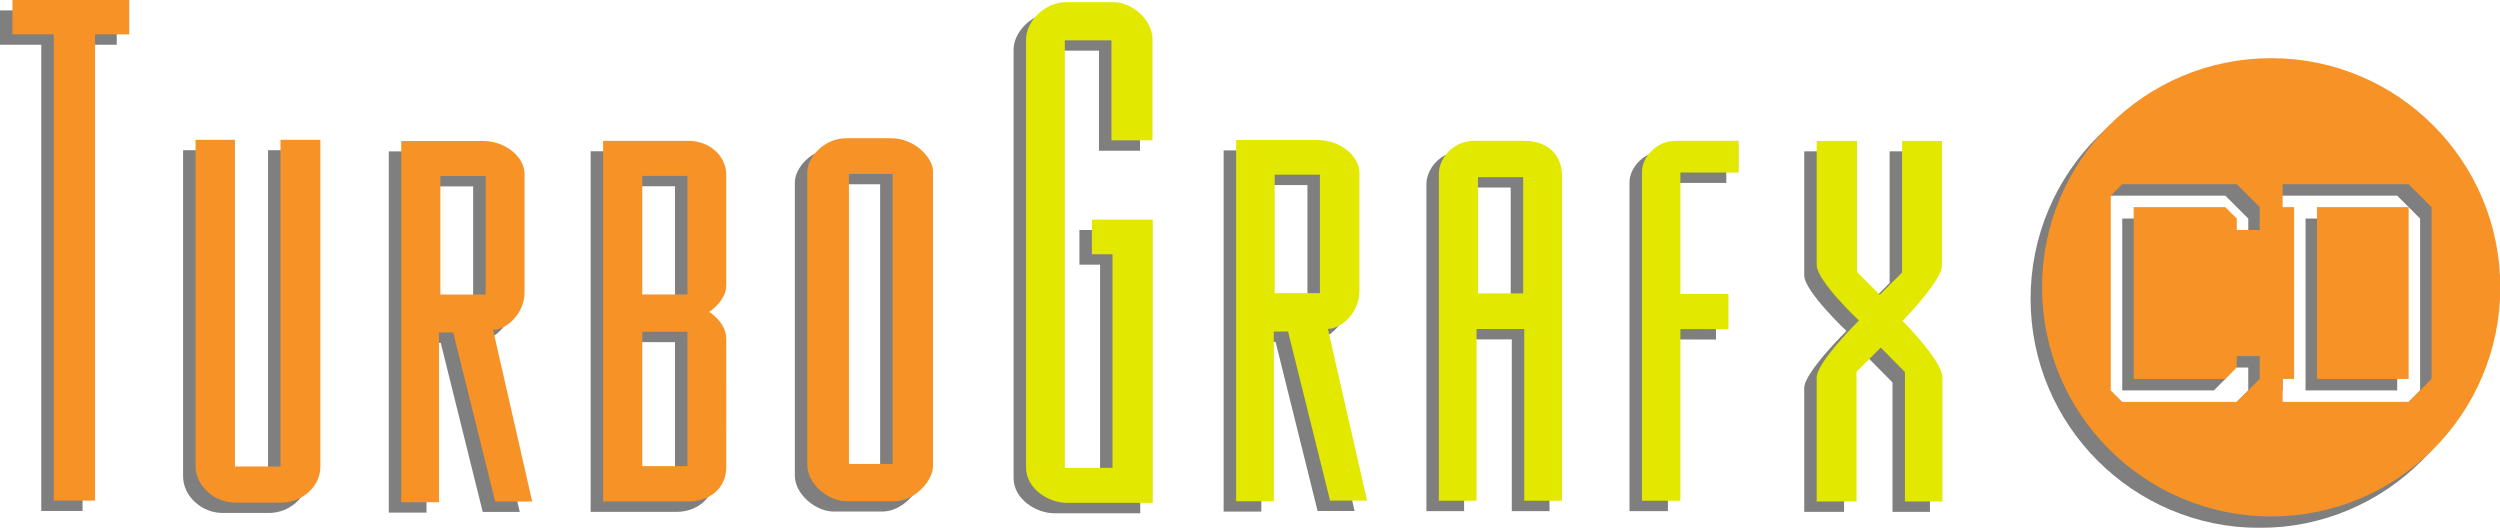 <?xml version="1.0" encoding="UTF-8" standalone="no"?>
<!-- Generator: Adobe Illustrator 13.0.0, SVG Export Plug-In . SVG Version: 6.00 Build 14948)  -->

<svg
   version="1.1"
   id="Layer_1"
   x="0px"
   y="0px"
   width="473.636"
   height="100"
   viewBox="0 0 473.636 100"
   enable-background="new -7.371 -3.275 580 130"
   xml:space="preserve"
   sodipodi:docname="turbografxcd.svg"
   inkscape:version="1.2.1 (9c6d41e410, 2022-07-14)"
   xmlns:inkscape="http://www.inkscape.org/namespaces/inkscape"
   xmlns:sodipodi="http://sodipodi.sourceforge.net/DTD/sodipodi-0.dtd"
   xmlns="http://www.w3.org/2000/svg"
   xmlns:svg="http://www.w3.org/2000/svg"><defs
     id="defs12146" /><sodipodi:namedview
     id="namedview12144"
     pagecolor="#505050"
     bordercolor="#ffffff"
     borderopacity="1"
     inkscape:showpageshadow="0"
     inkscape:pageopacity="0"
     inkscape:pagecheckerboard="1"
     inkscape:deskcolor="#505050"
     showgrid="false"
     inkscape:zoom="2.1275862"
     inkscape:cx="269.55429"
     inkscape:cy="75.202593"
     inkscape:window-width="1920"
     inkscape:window-height="1017"
     inkscape:window-x="-8"
     inkscape:window-y="-8"
     inkscape:window-maximized="1"
     inkscape:current-layer="Layer_1" /><g
     id="g12141"
     transform="matrix(0.837,0,0,0.837,-5.858,-3.348)">
	<g
   id="Layer_2">
		<g
   opacity="0.5"
   id="g12103">
			<polygon
   points="7,6.352 33.421,6.352 33.421,14.128 25.688,14.128 25.688,119.657 16.342,119.657 16.342,14.128 7,14.128 "
   id="polygon12083" />
			<path
   d="M 57.354,111.934 H 67.667 V 37.997 h 9.02 v 73.937 c 0,4.784 -4.349,8.175 -8.806,8.175 H 57.354 c -4.71,0 -8.914,-3.833 -8.914,-8.271 v -73.84 h 8.914 z"
   id="path12085" />
			<path
   d="m 251.322,56.057 h 13.776 v 64.123 h -19.412 c -4.151,0 -9.264,-3.177 -9.264,-7.997 V 15.25 c 0,-4.072 4.267,-8.409 9.06,-8.409 h 10.594 c 4.698,0 8.961,4.296 8.961,8.313 v 22.963 h -9.285 V 15.474 h -10.55 v 96.781 h 10.794 V 63.902 h -4.675 v -7.845 z"
   id="path12087" />
			<path
   d="m 384.532,80.826 v 38.868 h -8.697 V 45.253 c 0,-3.362 3.343,-7.026 7.571,-7.026 h 14.339 v 7.175 h -13.213 v 27.502 h 10.877 v 7.957 z"
   id="path12089" />
			<path
   d="m 415.385,38.247 h 9.129 v 29.65 l 5.154,5.183 5.047,-5.039 V 38.247 h 9.019 v 28.208 c 0,3.445 -8.91,12.52 -8.91,12.52 0,0 9.021,9.071 9.021,12.746 v 28.137 h -8.484 V 90.564 l -5.478,-5.538 -5.478,5.465 v 29.369 h -9.02 V 91.79 c 0,-3.452 9.554,-12.885 9.554,-12.885 0,0 -9.554,-8.975 -9.554,-12.591 z"
   id="path12091" />
			<path
   d="m 115.781,81.011 c 3.061,0 7.13,-3.659 7.13,-8.556 V 45.699 c 0,-3.85 -4.392,-7.434 -9.386,-7.434 H 94.999 v 81.757 h 8.54 v -38.41 h 3.222 l 9.504,38.265 h 8.377 z m -1.69,-7.993 H 103.86 V 46.186 h 10.231 z"
   id="path12093" />
			<path
   d="m 304.748,80.797 c 3.061,0 7.133,-3.666 7.133,-8.56 V 45.483 c 0,-3.848 -4.394,-7.437 -9.387,-7.437 h -18.525 v 81.762 h 8.532 V 81.392 h 3.227 l 9.506,38.265 h 8.376 z m -1.814,-8.088 H 292.71 V 45.884 h 10.224 z"
   id="path12095" />
			<path
   d="m 168.56,82.937 c -0.039,-3.663 -3.864,-5.98 -3.864,-5.98 0,0 3.864,-2.501 3.864,-5.979 V 46.02 c 0,-4.712 -4.147,-7.777 -8.375,-7.777 h -19.494 v 81.615 h 19.494 c 3.947,0 8.375,-2.466 8.375,-7.773 0,0.001 0.044,-25.487 0,-29.148 z m -8.779,28.925 h -10.228 v -30.42 h 10.228 z m 0,-38.866 H 149.553 V 46.167 h 10.228 z"
   id="path12097" />
			<path
   d="m 205.894,37.642 h -5.155 -4.994 c -5.115,0 -8.84,4.372 -8.84,7.7 v 66.281 c 0,4.285 4.772,8.169 8.801,8.169 h 11.035 c 4.309,0 8.618,-4.45 8.618,-7.998 V 45.116 c 0,-2.99 -4.069,-7.474 -9.465,-7.474 z m 0.322,73.725 h -9.881 V 45.715 h 9.881 z"
   id="path12099" />
			<path
   d="m 349.189,38.226 h -11.271 c -5.076,0 -8.056,4.184 -8.056,7.473 v 73.996 h 8.537 V 80.826 h 10.792 v 38.868 h 8.538 V 46.146 c 0,-4.882 -3.378,-7.92 -8.54,-7.92 z m -0.243,34.53 H 338.72 V 46.449 h 10.226 z"
   id="path12101" />
		</g>
	</g>
	<g
   id="Ebene_1">
		<g
   id="g12126">
			<polygon
   fill="#f79226"
   points="9.822,4 36.243,4 36.243,11.774 28.51,11.774 28.51,117.306 19.165,117.306 19.165,11.774 9.822,11.774 "
   id="polygon12106" />
			<path
   fill="#f79226"
   d="M 60.177,109.581 H 70.49 V 35.646 h 9.021 v 73.936 c 0,4.785 -4.349,8.175 -8.807,8.175 H 60.177 c -4.711,0 -8.914,-3.833 -8.914,-8.27 V 35.646 h 8.914 z"
   id="path12108" />
			<path
   fill="#e3e800"
   d="m 254.144,53.704 h 13.777 v 64.124 h -19.412 c -4.151,0 -9.264,-3.178 -9.264,-7.998 V 12.897 c 0,-4.071 4.267,-8.409 9.06,-8.409 h 10.593 c 4.698,0 8.962,4.298 8.962,8.314 v 22.965 h -9.285 V 13.122 h -10.55 v 96.78 h 10.794 V 61.551 h -4.675 z"
   id="path12110" />
			<path
   fill="#e3e800"
   d="m 387.354,78.475 v 38.868 h -8.697 V 42.9 c 0,-3.362 3.343,-7.026 7.571,-7.026 h 14.339 v 7.175 h -13.213 v 27.503 h 10.877 v 7.957 z"
   id="path12112" />
			<path
   fill="#e3e800"
   d="m 418.206,35.894 h 9.13 v 29.65 l 5.155,5.183 5.046,-5.038 V 35.894 h 9.02 v 28.21 c 0,3.445 -8.91,12.521 -8.91,12.521 0,0 9.019,9.07 9.019,12.746 v 28.137 h -8.483 V 88.213 l -5.478,-5.539 -5.478,5.467 v 29.368 h -9.021 V 89.438 c 0,-3.452 9.556,-12.885 9.556,-12.885 0,0 -9.556,-8.975 -9.556,-12.59 z"
   id="path12114" />
			<path
   fill="#f79226"
   d="m 118.604,78.658 c 3.061,0 7.129,-3.659 7.129,-8.555 V 43.347 c 0,-3.849 -4.39,-7.435 -9.385,-7.435 H 97.821 v 81.758 h 8.54 V 79.26 h 3.223 l 9.504,38.266 h 8.377 z m -1.691,-7.993 H 106.682 V 43.834 h 10.231 z"
   id="path12116" />
			<path
   fill="#e3e800"
   d="m 307.57,78.445 c 3.062,0 7.133,-3.666 7.133,-8.561 V 43.131 c 0,-3.85 -4.393,-7.437 -9.385,-7.437 h -18.526 v 81.761 h 8.533 V 79.039 h 3.226 l 9.506,38.266 h 8.376 z m -1.813,-8.088 H 295.532 V 43.529 h 10.225 z"
   id="path12118" />
			<path
   fill="#f79226"
   d="m 171.383,80.584 c -0.04,-3.663 -3.864,-5.98 -3.864,-5.98 0,0 3.864,-2.501 3.864,-5.979 V 43.667 c 0,-4.712 -4.146,-7.775 -8.375,-7.775 h -19.494 v 81.616 h 19.494 c 3.947,0 8.375,-2.467 8.375,-7.775 0,0 0.043,-25.488 0,-29.149 z m -8.779,28.927 H 152.375 V 79.09 h 10.229 z m 0,-38.866 H 152.375 V 43.816 h 10.229 z"
   id="path12120" />
			<path
   fill="#f79226"
   d="m 208.717,35.288 h -5.155 -4.995 c -5.116,0 -8.84,4.374 -8.84,7.7 v 66.282 c 0,4.285 4.772,8.171 8.801,8.171 h 11.035 c 4.309,0 8.619,-4.45 8.619,-7.997 v -66.68 c 0,-2.988 -4.07,-7.476 -9.465,-7.476 z m 0.322,73.728 h -9.881 V 43.363 h 9.881 z"
   id="path12122" />
			<path
   fill="#e3e800"
   d="m 352.013,35.874 h -11.271 c -5.078,0 -8.058,4.184 -8.058,7.474 v 73.996 h 8.537 V 78.475 h 10.793 v 38.868 h 8.538 V 43.794 c 0,-4.881 -3.378,-7.92 -8.539,-7.92 z m -0.245,34.53 H 341.545 V 44.097 h 10.223 z"
   id="path12124" />
		</g>
	</g>
	<g
   opacity="0.5"
   id="g12133">
		<g
   id="g12131">
			<path
   d="m 528.855,92.37 h 20.746 V 53.472 H 528.855 Z M 518.482,19.764 c -28.642,0 -51.862,23.218 -51.862,51.861 0,28.643 23.221,51.863 51.862,51.863 28.644,0 51.863,-23.221 51.863,-51.863 10e-4,-28.643 -23.219,-51.861 -51.863,-51.861 z m -2.591,38.896 h -5.188 V 56.067 L 508.11,53.472 H 487.365 V 92.37 h 20.745 l 2.593,-2.594 v -2.592 h 5.188 v 5.186 l -5.188,5.186 h -25.932 l -2.592,-2.592 V 50.88 l 2.592,-2.594 h 25.932 l 5.188,5.186 z m 38.896,33.71 -5.186,5.186 H 521.076 V 92.37 h 2.592 V 53.472 h -2.592 v -5.186 h 28.525 l 5.186,5.186 z"
   id="path12129" />
		</g>
	</g>
	<g
   id="g12139">
		<g
   id="g12137">
			<path
   fill="#f79226"
   d="m 521.076,17.169 c -28.644,0 -51.863,23.22 -51.863,51.863 0,28.644 23.22,51.863 51.863,51.863 28.643,0 51.862,-23.22 51.862,-51.863 0,-28.642 -23.219,-51.863 -51.862,-51.863 z m -2.594,38.898 h -5.187 v -2.595 l -2.593,-2.592 h -20.746 v 38.896 h 20.746 l 2.593,-2.592 V 84.59 h 5.187 v 5.186 l -5.187,5.188 H 487.364 L 484.77,92.37 V 48.287 l 2.594,-2.594 h 25.931 l 5.187,5.188 z m 38.897,33.709 -5.185,5.188 h -28.526 v -5.188 h 2.595 V 50.88 h -2.595 v -5.188 h 28.526 l 5.185,5.188 z m -25.931,0 h 20.746 V 50.88 h -20.746 z"
   id="path12135" />
		</g>
	</g>
</g></svg>
